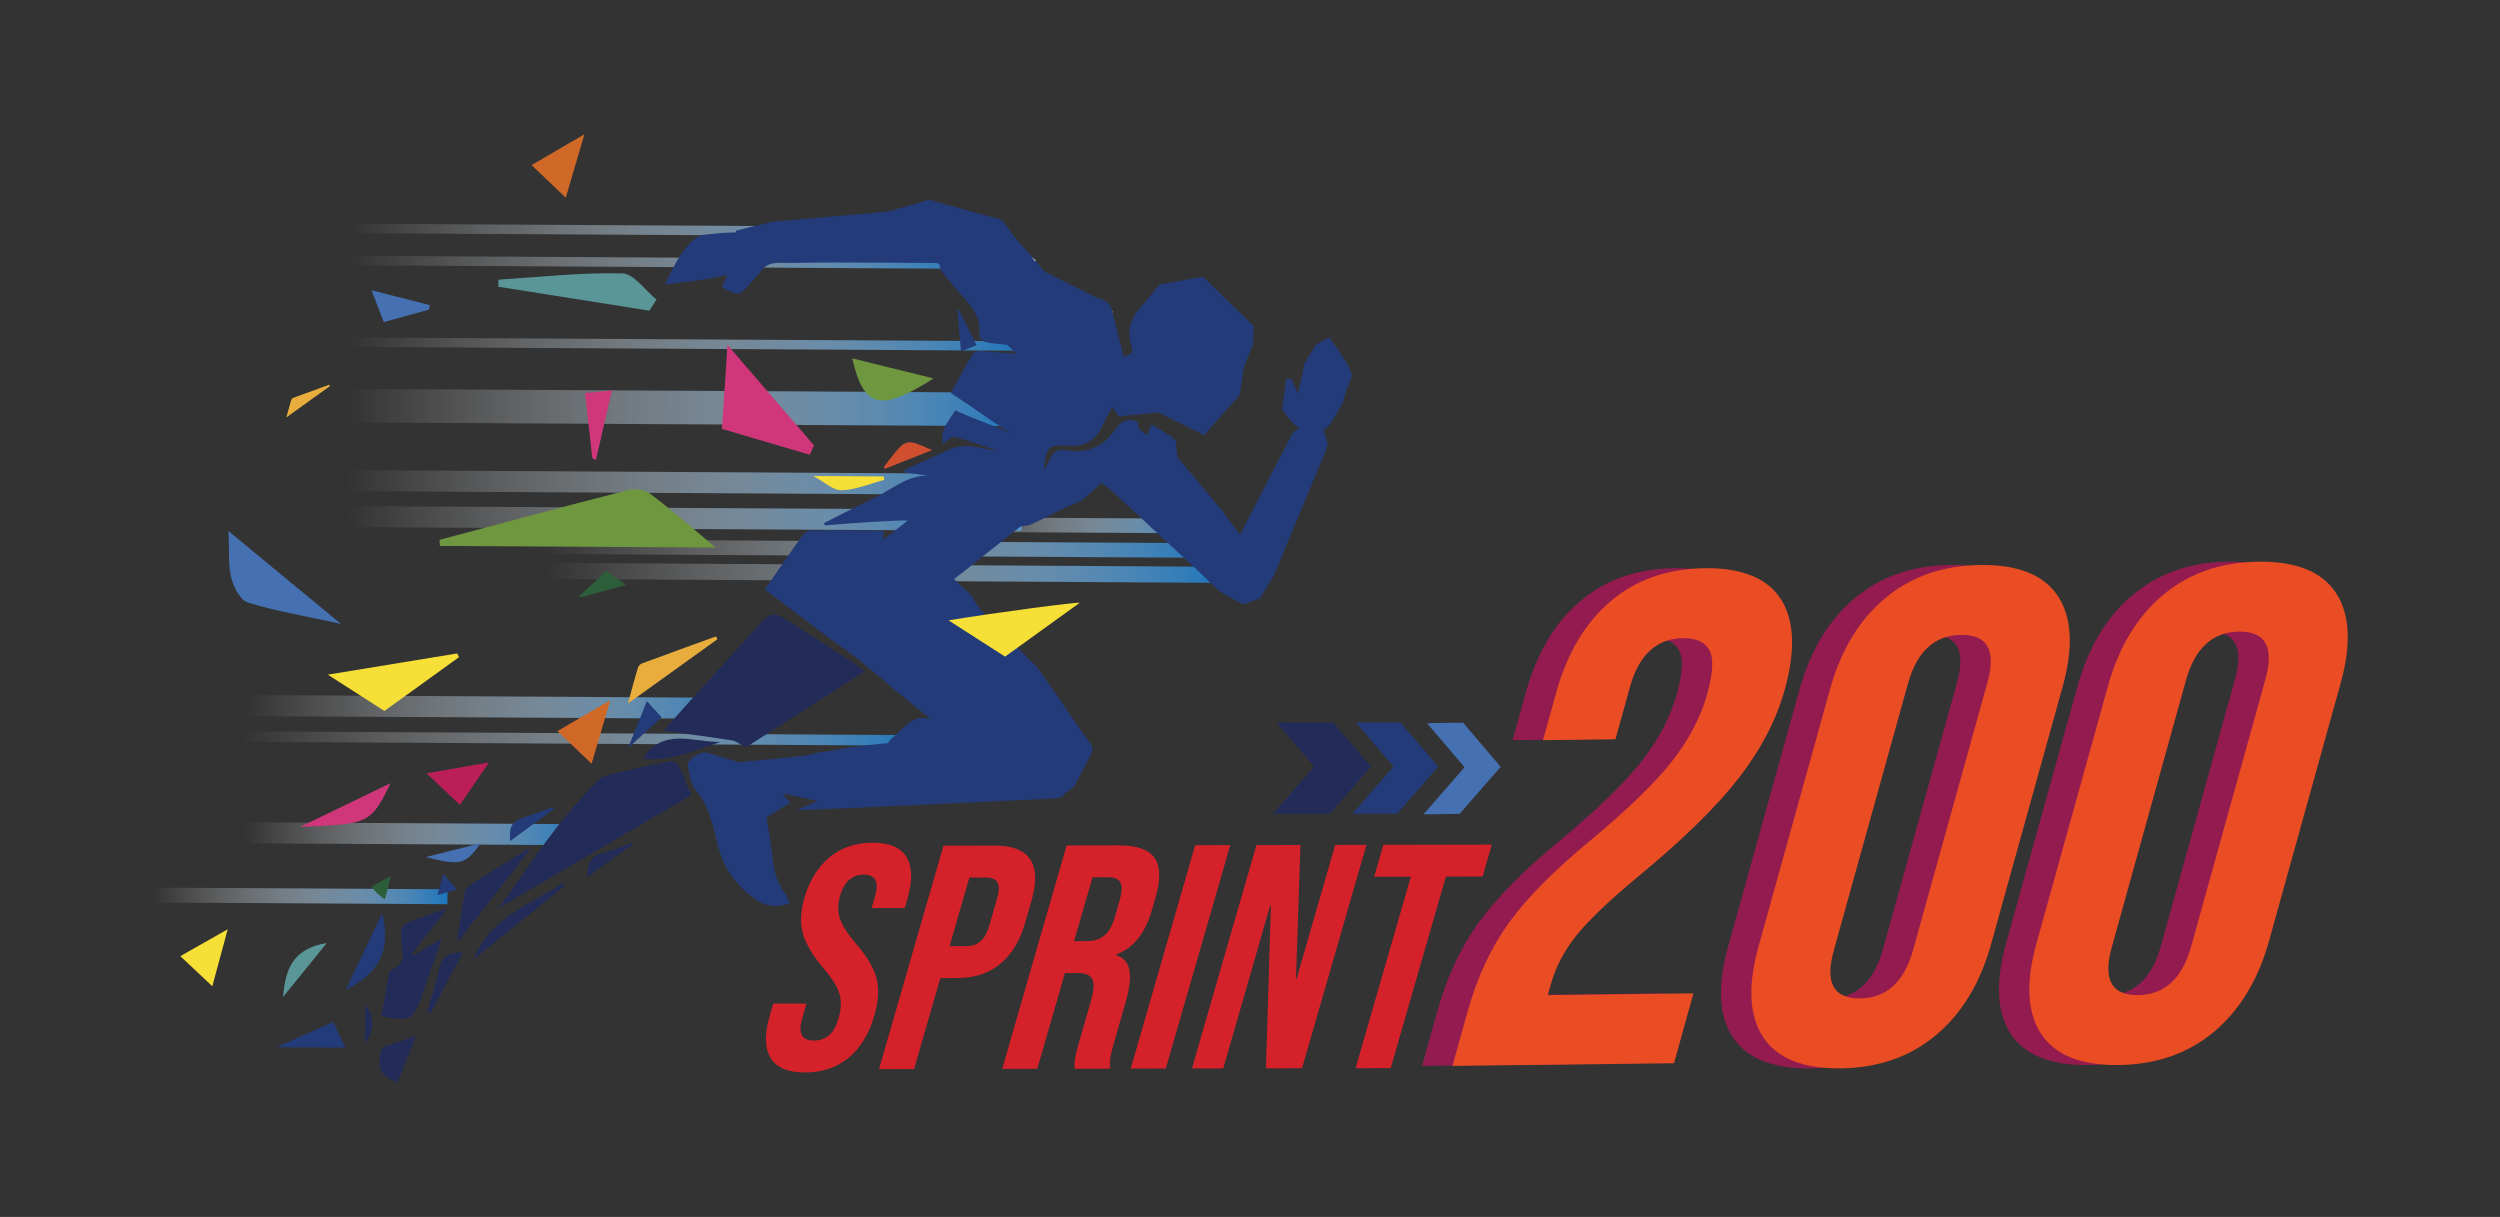 <?xml version="1.0" encoding="utf-8"?>
<!-- Generator: Adobe Illustrator 24.3.0, SVG Export Plug-In . SVG Version: 6.00 Build 0)  -->
<svg version="1.1" id="Layer_1" xmlns="http://www.w3.org/2000/svg" xmlns:xlink="http://www.w3.org/1999/xlink" x="0px" y="0px"
	 viewBox="0 0 907.76 441.88" style="enable-background:new 0 0 907.76 441.88;" xml:space="preserve">
<rect x="0" y="0" width="907.76" height="441.88" fill="#333333" stroke="none"/>
<style type="text/css">
	.st0{fill:#D52129;}
	.st1{fill:#931B50;}
	.st2{fill:#EA4D24;}
	.st3{fill:url(#SVGID_1_);}
	.st4{fill:url(#SVGID_2_);}
	.st5{fill:url(#SVGID_3_);}
	.st6{fill:url(#SVGID_4_);}
	.st7{fill:url(#SVGID_5_);}
	.st8{fill:url(#SVGID_6_);}
	.st9{fill:url(#SVGID_7_);}
	.st10{fill:url(#SVGID_8_);}
	.st11{fill:url(#SVGID_9_);}
	.st12{fill:url(#SVGID_10_);}
	.st13{fill:url(#SVGID_11_);}
	.st14{fill:url(#SVGID_12_);}
	.st15{fill:url(#SVGID_13_);}
	.st16{fill:#243B7A;}
	.st17{fill:#232C59;}
	.st18{fill:#6E973F;}
	.st19{fill:#E9AD3E;}
	.st20{fill:#F6DF37;}
	.st21{fill:#CF4F2E;}
	.st22{fill:#2C5E3A;}
	.st23{fill:#4570B2;}
	.st24{fill:#CF377A;}
	.st25{fill:#5A9597;}
	.st26{fill:#D06828;}
	.st27{fill:#BC1F58;}
	.st28{fill:#FFFFFF;}
</style>
<g>
	<g>
		<path class="st0" d="M279.83,384.17c-2.15-3.51-2.28-8.55-0.39-15.11l1.34-4.64l12.05-0.02l-1.6,5.56
			c-1.52,5.25-0.07,7.88,4.33,7.87c2.16,0,3.99-0.65,5.47-1.92c1.49-1.28,2.64-3.34,3.47-6.2c0.98-3.4,1.07-6.39,0.27-8.98
			c-0.8-2.58-2.76-5.69-5.88-9.31c-3.91-4.62-6.37-8.81-7.38-12.55c-1-3.74-0.83-7.97,0.53-12.68c1.85-6.41,4.9-11.38,9.16-14.9
			c4.26-3.52,9.47-5.29,15.65-5.3c6.1-0.01,10.21,1.74,12.32,5.25c2.11,3.51,2.22,8.55,0.33,15.11l-0.97,3.36l-12.05,0.02l1.2-4.17
			c0.8-2.78,0.85-4.81,0.13-6.08c-0.71-1.27-2.11-1.91-4.2-1.9c-4.25,0.01-7.12,2.6-8.61,7.78c-0.85,2.94-0.85,5.68,0,8.22
			c0.85,2.55,2.83,5.63,5.95,9.25c3.99,4.62,6.44,8.83,7.36,12.61c0.92,3.78,0.64,8.22-0.83,13.32c-1.92,6.65-5.03,11.75-9.34,15.31
			c-4.31,3.56-9.59,5.35-15.84,5.36C286.14,389.43,281.98,387.68,279.83,384.17z"/>
		<path class="st0" d="M342.58,307.08l18.76-0.04c6.33-0.01,10.59,1.68,12.77,5.07c2.19,3.39,2.33,8.38,0.44,14.94l-2.31,8
			c-1.9,6.57-4.92,11.55-9.06,14.96c-4.15,3.41-9.39,5.12-15.72,5.13l-6.02,0.01l-9.53,33.03l-12.74,0.03L342.58,307.08z
			 M350.82,343.55c2.08,0,3.82-0.59,5.19-1.75c1.38-1.16,2.47-3.13,3.27-5.91l2.77-9.62c0.8-2.78,0.85-4.75,0.14-5.91
			c-0.71-1.16-2.1-1.73-4.19-1.73l-6.02,0.01l-7.19,24.92L350.82,343.55z"/>
		<path class="st0" d="M387.29,306.99l18.88-0.04c6.56-0.01,10.91,1.5,13.04,4.55c2.13,3.05,2.28,7.74,0.46,14.07l-1.44,4.98
			c-2.43,8.42-6.75,13.76-12.95,16.01l-0.07,0.23c2.82,0.92,4.46,2.81,4.91,5.67c0.45,2.86-0.02,6.68-1.4,11.47l-4.11,14.25
			c-0.67,2.32-1.13,4.19-1.39,5.62c-0.26,1.43-0.28,2.84-0.06,4.23l-12.97,0.03c-0.08-1.31-0.04-2.55,0.14-3.71
			c0.18-1.16,0.71-3.25,1.57-6.26l4.28-14.83c1.07-3.71,1.22-6.29,0.45-7.76c-0.78-1.46-2.63-2.2-5.56-2.19l-4.4,0.01l-10.03,34.77
			l-12.74,0.03L387.29,306.99z M394.64,341.72c2.55,0,4.65-0.67,6.3-1.98c1.65-1.32,2.92-3.52,3.82-6.61l1.81-6.26
			c0.85-2.94,0.94-5.06,0.28-6.37c-0.66-1.31-2.12-1.96-4.35-1.96l-5.79,0.01L390,341.73L394.64,341.72z"/>
		<path class="st0" d="M433.97,306.9l12.74-0.03l-23.4,81.12l-12.74,0.03L433.97,306.9z"/>
		<path class="st0" d="M456.21,306.85l15.98-0.03l-1.61,48.53h0.23l14.01-48.56l11.35-0.02l-23.4,81.12l-13.09,0.03l1.79-59.19
			h-0.23l-17.08,59.22l-11.35,0.02L456.21,306.85z"/>
		<path class="st0" d="M512.28,318.32l-13.32,0.03l3.34-11.59l39.38-0.08l-3.34,11.59l-13.32,0.03l-20.06,69.54l-12.74,0.03
			L512.28,318.32z"/>
	</g>
	<g>
		<g>
			<path class="st1" d="M521.71,367.76c3.53-12.69,8.57-23.59,15.14-32.69c6.56-9.1,16.6-19.21,30.11-30.34
				c13.34-11.12,23.08-20.6,29.21-28.43c6.12-7.83,10.36-15.97,12.72-24.44c2.12-7.62,2.36-12.89,0.74-15.82
				c-1.62-2.93-4.8-4.37-9.52-4.32c-9.61,0.11-16.04,6.01-19.29,17.68l-5.29,19.04l-26.31,0.31l4.8-17.26
				c4-14.38,10.61-25.47,19.83-33.25c9.22-7.78,20.58-11.76,34.07-11.92c13.49-0.16,22.71,3.57,27.65,11.18
				c4.94,7.62,5.42,18.62,1.42,33c-3.01,10.83-8.52,21.44-16.53,31.82c-8.01,10.39-20.2,22.34-36.56,35.85
				c-10.71,8.9-18.26,16.12-22.66,21.65c-4.4,5.54-7.46,11.43-9.2,17.69l-1.06,3.81l52.87-0.62l-7.05,25.38l-80.44,0.95
				L521.71,367.76z"/>
			<path class="st1" d="M629.18,376.6c-5.09-7.7-5.66-18.66-1.71-32.87l25.96-93.41c3.95-14.22,10.63-25.26,20.05-33.13
				c9.41-7.87,20.95-11.89,34.61-12.05s23.03,3.61,28.12,11.31c5.08,7.7,5.66,18.65,1.71,32.87l-25.96,93.41
				c-3.95,14.21-10.64,25.26-20.05,33.13c-9.42,7.87-20.95,11.89-34.61,12.05C643.65,388.07,634.27,384.3,629.18,376.6z
				 M683.65,344.84l26.95-96.97c3.25-11.68,0.06-17.46-9.55-17.34s-16.04,6.01-19.29,17.68l-26.95,96.97
				c-3.24,11.68-0.06,17.46,9.55,17.34C673.97,362.41,680.4,356.52,683.65,344.84z"/>
			<path class="st1" d="M730.12,375.41c-5.09-7.7-5.66-18.66-1.71-32.87l25.96-93.41c3.95-14.22,10.63-25.26,20.05-33.13
				c9.41-7.87,20.95-11.89,34.61-12.05c13.66-0.16,23.03,3.61,28.12,11.31c5.09,7.7,5.66,18.65,1.71,32.87l-25.96,93.41
				c-3.95,14.21-10.64,25.26-20.05,33.13c-9.42,7.87-20.95,11.89-34.61,12.05C744.58,386.88,735.2,383.11,730.12,375.41z
				 M784.58,343.65l26.95-96.97c3.25-11.68,0.06-17.46-9.55-17.34c-9.61,0.11-16.04,6.01-19.29,17.68l-26.95,96.97
				c-3.24,11.68-0.06,17.46,9.55,17.34C774.91,361.22,781.34,355.32,784.58,343.65z"/>
		</g>
	</g>
	<g>
		<g>
			<path class="st2" d="M532.75,367.76c3.53-12.69,8.57-23.59,15.14-32.69c6.56-9.1,16.6-19.21,30.11-30.34
				c13.34-11.12,23.08-20.6,29.21-28.43c6.12-7.83,10.36-15.97,12.72-24.44c2.12-7.62,2.36-12.89,0.74-15.82
				c-1.62-2.93-4.8-4.37-9.52-4.32c-9.61,0.11-16.04,6.01-19.29,17.68l-5.29,19.04l-26.31,0.31l4.8-17.26
				c4-14.38,10.61-25.46,19.83-33.25c9.22-7.78,20.58-11.76,34.07-11.92c13.49-0.16,22.71,3.57,27.65,11.18
				c4.94,7.62,5.42,18.62,1.42,33c-3.01,10.83-8.52,21.44-16.53,31.82c-8.01,10.39-20.2,22.34-36.56,35.85
				c-10.71,8.9-18.26,16.12-22.66,21.65c-4.4,5.54-7.46,11.43-9.2,17.69l-1.06,3.81l52.87-0.63l-7.05,25.38l-80.44,0.95
				L532.75,367.76z"/>
			<path class="st2" d="M640.22,376.61c-5.09-7.7-5.66-18.66-1.71-32.87l25.96-93.41c3.95-14.22,10.63-25.26,20.05-33.13
				c9.41-7.87,20.95-11.89,34.61-12.05c13.66-0.16,23.03,3.61,28.12,11.31c5.08,7.7,5.66,18.65,1.71,32.87L723,342.74
				c-3.95,14.21-10.64,25.26-20.05,33.13c-9.42,7.87-20.95,11.89-34.61,12.05C654.68,388.07,645.3,384.31,640.22,376.61z
				 M694.68,344.84l26.95-96.97c3.25-11.68,0.06-17.46-9.55-17.34c-9.61,0.11-16.04,6.01-19.29,17.68l-26.95,96.97
				c-3.24,11.68-0.06,17.46,9.55,17.34C685.01,362.41,691.44,356.52,694.68,344.84z"/>
			<path class="st2" d="M741.15,375.41c-5.09-7.7-5.66-18.66-1.71-32.87l25.96-93.41c3.95-14.21,10.63-25.26,20.05-33.13
				c9.41-7.87,20.95-11.89,34.61-12.05c13.66-0.16,23.03,3.61,28.12,11.31c5.09,7.7,5.66,18.65,1.71,32.87l-25.96,93.41
				c-3.95,14.21-10.64,25.26-20.05,33.13c-9.42,7.87-20.95,11.89-34.61,12.05C755.62,386.88,746.24,383.11,741.15,375.41z
				 M795.62,343.65l26.95-96.97c3.25-11.68,0.06-17.46-9.55-17.34c-9.61,0.11-16.04,6.01-19.29,17.68l-26.95,96.97
				c-3.24,11.68-0.06,17.46,9.55,17.34C785.94,361.22,792.37,355.33,795.62,343.65z"/>
		</g>
	</g>
	<g>
		<g>
			<g>
				
					<linearGradient id="SVGID_1_" gradientUnits="userSpaceOnUse" x1="131.75" y1="140.09" x2="376.775" y2="140.09" gradientTransform="matrix(1 5.685041e-03 -5.685041e-03 1 -4.74 6.453)">
					<stop  offset="0" style="stop-color:#FFFFFF;stop-opacity:0"/>
					<stop  offset="0.107" style="stop-color:#FAFCFD;stop-opacity:0.107"/>
					<stop  offset="0.24" style="stop-color:#EAF2F9;stop-opacity:0.24"/>
					<stop  offset="0.388" style="stop-color:#D1E3F1;stop-opacity:0.388"/>
					<stop  offset="0.545" style="stop-color:#ADCDE6;stop-opacity:0.545"/>
					<stop  offset="0.711" style="stop-color:#80B1D9;stop-opacity:0.711"/>
					<stop  offset="0.881" style="stop-color:#498FC8;stop-opacity:0.881"/>
					<stop  offset="1" style="stop-color:#1E75BB"/>
				</linearGradient>
				<polygon class="st3" points="126.18,153.38 371.2,154.77 371.27,142.59 126.25,141.2 				"/>
				
					<linearGradient id="SVGID_2_" gradientUnits="userSpaceOnUse" x1="131.75" y1="167.326" x2="376.775" y2="167.326" gradientTransform="matrix(1 5.685041e-03 -5.685041e-03 1 -4.74 6.453)">
					<stop  offset="0" style="stop-color:#FFFFFF;stop-opacity:0"/>
					<stop  offset="0.107" style="stop-color:#FAFCFD;stop-opacity:0.107"/>
					<stop  offset="0.24" style="stop-color:#EAF2F9;stop-opacity:0.24"/>
					<stop  offset="0.388" style="stop-color:#D1E3F1;stop-opacity:0.388"/>
					<stop  offset="0.545" style="stop-color:#ADCDE6;stop-opacity:0.545"/>
					<stop  offset="0.711" style="stop-color:#80B1D9;stop-opacity:0.711"/>
					<stop  offset="0.881" style="stop-color:#498FC8;stop-opacity:0.881"/>
					<stop  offset="1" style="stop-color:#1E75BB"/>
				</linearGradient>
				<polygon class="st4" points="126.03,178.34 371.06,179.74 371.1,172.1 126.08,170.71 				"/>
				
					<linearGradient id="SVGID_3_" gradientUnits="userSpaceOnUse" x1="131.75" y1="180.368" x2="376.775" y2="180.368" gradientTransform="matrix(1 5.685041e-03 -5.685041e-03 1 -4.74 6.453)">
					<stop  offset="0" style="stop-color:#FFFFFF;stop-opacity:0"/>
					<stop  offset="0.107" style="stop-color:#FAFCFD;stop-opacity:0.107"/>
					<stop  offset="0.24" style="stop-color:#EAF2F9;stop-opacity:0.24"/>
					<stop  offset="0.388" style="stop-color:#D1E3F1;stop-opacity:0.388"/>
					<stop  offset="0.545" style="stop-color:#ADCDE6;stop-opacity:0.545"/>
					<stop  offset="0.711" style="stop-color:#80B1D9;stop-opacity:0.711"/>
					<stop  offset="0.881" style="stop-color:#498FC8;stop-opacity:0.881"/>
					<stop  offset="1" style="stop-color:#1E75BB"/>
				</linearGradient>
				<polygon class="st5" points="125.96,191.39 370.98,192.78 371.02,185.14 126,183.75 				"/>
				
					<linearGradient id="SVGID_4_" gradientUnits="userSpaceOnUse" x1="202.542" y1="190.915" x2="447.567" y2="190.915" gradientTransform="matrix(1 5.685041e-03 -5.685041e-03 1 -4.74 6.453)">
					<stop  offset="0" style="stop-color:#FFFFFF;stop-opacity:0"/>
					<stop  offset="0.107" style="stop-color:#FAFCFD;stop-opacity:0.107"/>
					<stop  offset="0.24" style="stop-color:#EAF2F9;stop-opacity:0.24"/>
					<stop  offset="0.388" style="stop-color:#D1E3F1;stop-opacity:0.388"/>
					<stop  offset="0.545" style="stop-color:#ADCDE6;stop-opacity:0.545"/>
					<stop  offset="0.711" style="stop-color:#80B1D9;stop-opacity:0.711"/>
					<stop  offset="0.881" style="stop-color:#498FC8;stop-opacity:0.881"/>
					<stop  offset="1" style="stop-color:#1E75BB"/>
				</linearGradient>
				<polygon class="st6" points="196.7,201.17 441.72,202.56 441.75,197.26 196.73,195.87 				"/>
				
					<linearGradient id="SVGID_5_" gradientUnits="userSpaceOnUse" x1="348.107" y1="182.042" x2="447.567" y2="182.042" gradientTransform="matrix(1 5.685041e-03 -5.685041e-03 1 -4.74 6.453)">
					<stop  offset="0" style="stop-color:#FFFFFF;stop-opacity:0"/>
					<stop  offset="0.107" style="stop-color:#FAFCFD;stop-opacity:0.107"/>
					<stop  offset="0.24" style="stop-color:#EAF2F9;stop-opacity:0.24"/>
					<stop  offset="0.388" style="stop-color:#D1E3F1;stop-opacity:0.388"/>
					<stop  offset="0.545" style="stop-color:#ADCDE6;stop-opacity:0.545"/>
					<stop  offset="0.711" style="stop-color:#80B1D9;stop-opacity:0.711"/>
					<stop  offset="0.881" style="stop-color:#498FC8;stop-opacity:0.881"/>
					<stop  offset="1" style="stop-color:#1E75BB"/>
				</linearGradient>
				<polygon class="st7" points="342.31,193.12 441.77,193.69 441.8,188.39 342.34,187.82 				"/>
				
					<linearGradient id="SVGID_6_" gradientUnits="userSpaceOnUse" x1="204.082" y1="199.706" x2="449.107" y2="199.706" gradientTransform="matrix(1 5.685041e-03 -5.685041e-03 1 -4.74 6.453)">
					<stop  offset="0" style="stop-color:#FFFFFF;stop-opacity:0"/>
					<stop  offset="0.107" style="stop-color:#FAFCFD;stop-opacity:0.107"/>
					<stop  offset="0.24" style="stop-color:#EAF2F9;stop-opacity:0.24"/>
					<stop  offset="0.388" style="stop-color:#D1E3F1;stop-opacity:0.388"/>
					<stop  offset="0.545" style="stop-color:#ADCDE6;stop-opacity:0.545"/>
					<stop  offset="0.711" style="stop-color:#80B1D9;stop-opacity:0.711"/>
					<stop  offset="0.881" style="stop-color:#498FC8;stop-opacity:0.881"/>
					<stop  offset="1" style="stop-color:#1E75BB"/>
				</linearGradient>
				<polygon class="st8" points="198.19,210.23 443.21,211.63 443.24,205.79 198.22,204.4 				"/>
				
					<linearGradient id="SVGID_7_" gradientUnits="userSpaceOnUse" x1="95.308" y1="249.196" x2="282.015" y2="249.196" gradientTransform="matrix(1 5.685041e-03 -5.685041e-03 1 -4.74 6.453)">
					<stop  offset="0" style="stop-color:#FFFFFF;stop-opacity:0"/>
					<stop  offset="0.107" style="stop-color:#FAFCFD;stop-opacity:0.107"/>
					<stop  offset="0.24" style="stop-color:#EAF2F9;stop-opacity:0.24"/>
					<stop  offset="0.388" style="stop-color:#D1E3F1;stop-opacity:0.388"/>
					<stop  offset="0.545" style="stop-color:#ADCDE6;stop-opacity:0.545"/>
					<stop  offset="0.711" style="stop-color:#80B1D9;stop-opacity:0.711"/>
					<stop  offset="0.881" style="stop-color:#498FC8;stop-opacity:0.881"/>
					<stop  offset="1" style="stop-color:#1E75BB"/>
				</linearGradient>
				<polygon class="st9" points="89.13,260.01 275.83,261.07 275.88,253.43 89.17,252.37 				"/>
				
					<linearGradient id="SVGID_8_" gradientUnits="userSpaceOnUse" x1="95.308" y1="295.396" x2="217.821" y2="295.396" gradientTransform="matrix(1 5.685041e-03 -5.685041e-03 1 -4.74 6.453)">
					<stop  offset="0" style="stop-color:#FFFFFF;stop-opacity:0"/>
					<stop  offset="0.107" style="stop-color:#FAFCFD;stop-opacity:0.107"/>
					<stop  offset="0.24" style="stop-color:#EAF2F9;stop-opacity:0.24"/>
					<stop  offset="0.388" style="stop-color:#D1E3F1;stop-opacity:0.388"/>
					<stop  offset="0.545" style="stop-color:#ADCDE6;stop-opacity:0.545"/>
					<stop  offset="0.711" style="stop-color:#80B1D9;stop-opacity:0.711"/>
					<stop  offset="0.881" style="stop-color:#498FC8;stop-opacity:0.881"/>
					<stop  offset="1" style="stop-color:#1E75BB"/>
				</linearGradient>
				<polygon class="st10" points="88.87,306.2 211.38,306.9 211.42,299.27 88.91,298.57 				"/>
				
					<linearGradient id="SVGID_9_" gradientUnits="userSpaceOnUse" x1="61.848" y1="318.2" x2="169.044" y2="318.2" gradientTransform="matrix(1 5.685041e-03 -5.685041e-03 1 -4.74 6.453)">
					<stop  offset="0" style="stop-color:#FFFFFF;stop-opacity:0"/>
					<stop  offset="0.107" style="stop-color:#FAFCFD;stop-opacity:0.107"/>
					<stop  offset="0.24" style="stop-color:#EAF2F9;stop-opacity:0.24"/>
					<stop  offset="0.388" style="stop-color:#D1E3F1;stop-opacity:0.388"/>
					<stop  offset="0.545" style="stop-color:#ADCDE6;stop-opacity:0.545"/>
					<stop  offset="0.711" style="stop-color:#80B1D9;stop-opacity:0.711"/>
					<stop  offset="0.881" style="stop-color:#498FC8;stop-opacity:0.881"/>
					<stop  offset="1" style="stop-color:#1E75BB"/>
				</linearGradient>
				<polygon class="st11" points="55.28,327.71 162.48,328.32 162.51,322.9 55.31,322.29 				"/>
				
					<linearGradient id="SVGID_10_" gradientUnits="userSpaceOnUse" x1="93.695" y1="260.467" x2="338.721" y2="260.467" gradientTransform="matrix(1 5.685041e-03 -5.685041e-03 1 -4.74 6.453)">
					<stop  offset="0" style="stop-color:#FFFFFF;stop-opacity:0"/>
					<stop  offset="0.107" style="stop-color:#FAFCFD;stop-opacity:0.107"/>
					<stop  offset="0.24" style="stop-color:#EAF2F9;stop-opacity:0.24"/>
					<stop  offset="0.388" style="stop-color:#D1E3F1;stop-opacity:0.388"/>
					<stop  offset="0.545" style="stop-color:#ADCDE6;stop-opacity:0.545"/>
					<stop  offset="0.711" style="stop-color:#80B1D9;stop-opacity:0.711"/>
					<stop  offset="0.881" style="stop-color:#498FC8;stop-opacity:0.881"/>
					<stop  offset="1" style="stop-color:#1E75BB"/>
				</linearGradient>
				<polygon class="st12" points="87.46,269.36 332.48,270.75 332.5,266.93 87.48,265.54 				"/>
				
					<linearGradient id="SVGID_11_" gradientUnits="userSpaceOnUse" x1="131.75" y1="117.048" x2="376.775" y2="117.048" gradientTransform="matrix(1 5.685041e-03 -5.685041e-03 1 -4.74 6.453)">
					<stop  offset="0" style="stop-color:#FFFFFF;stop-opacity:0"/>
					<stop  offset="0.107" style="stop-color:#FAFCFD;stop-opacity:0.107"/>
					<stop  offset="0.24" style="stop-color:#EAF2F9;stop-opacity:0.24"/>
					<stop  offset="0.388" style="stop-color:#D1E3F1;stop-opacity:0.388"/>
					<stop  offset="0.545" style="stop-color:#ADCDE6;stop-opacity:0.545"/>
					<stop  offset="0.711" style="stop-color:#80B1D9;stop-opacity:0.711"/>
					<stop  offset="0.881" style="stop-color:#498FC8;stop-opacity:0.881"/>
					<stop  offset="1" style="stop-color:#1E75BB"/>
				</linearGradient>
				<polygon class="st13" points="126.33,125.97 371.35,127.36 371.37,123.92 126.35,122.53 				"/>
				
					<linearGradient id="SVGID_12_" gradientUnits="userSpaceOnUse" x1="131.75" y1="87.401" x2="361.302" y2="87.401" gradientTransform="matrix(1 5.685041e-03 -5.685041e-03 1 -4.74 6.453)">
					<stop  offset="0" style="stop-color:#FFFFFF;stop-opacity:0"/>
					<stop  offset="0.107" style="stop-color:#FAFCFD;stop-opacity:0.107"/>
					<stop  offset="0.24" style="stop-color:#EAF2F9;stop-opacity:0.24"/>
					<stop  offset="0.388" style="stop-color:#D1E3F1;stop-opacity:0.388"/>
					<stop  offset="0.545" style="stop-color:#ADCDE6;stop-opacity:0.545"/>
					<stop  offset="0.711" style="stop-color:#80B1D9;stop-opacity:0.711"/>
					<stop  offset="0.881" style="stop-color:#498FC8;stop-opacity:0.881"/>
					<stop  offset="1" style="stop-color:#1E75BB"/>
				</linearGradient>
				<polygon class="st14" points="126.5,96.32 356.05,97.63 356.07,94.19 126.52,92.88 				"/>
				
					<linearGradient id="SVGID_13_" gradientUnits="userSpaceOnUse" x1="131.75" y1="75.745" x2="345.829" y2="75.745" gradientTransform="matrix(1 5.685041e-03 -5.685041e-03 1 -4.74 6.453)">
					<stop  offset="0" style="stop-color:#FFFFFF;stop-opacity:0"/>
					<stop  offset="0.107" style="stop-color:#FAFCFD;stop-opacity:0.107"/>
					<stop  offset="0.24" style="stop-color:#EAF2F9;stop-opacity:0.24"/>
					<stop  offset="0.388" style="stop-color:#D1E3F1;stop-opacity:0.388"/>
					<stop  offset="0.545" style="stop-color:#ADCDE6;stop-opacity:0.545"/>
					<stop  offset="0.711" style="stop-color:#80B1D9;stop-opacity:0.711"/>
					<stop  offset="0.881" style="stop-color:#498FC8;stop-opacity:0.881"/>
					<stop  offset="1" style="stop-color:#1E75BB"/>
				</linearGradient>
				<polygon class="st15" points="126.57,84.67 340.64,85.88 340.66,82.44 126.59,81.23 				"/>
			</g>
			<g>
				<path class="st16" d="M404.04,147.24c-1.39,2.74-2.88,5.43-4.17,8.22c-1.97,4.22-6.39,6.75-11.03,6.45
					c-8.58-0.55-8.6-0.24-9.95,8.99c0.82-1.41,1.79-2.76,2.41-4.26c1.04-2.5,2.68-3.69,5.43-3.18c7.83,1.45,13.96-1.18,18.38-7.76
					c2.28-3.4,5.22-3.9,8.04-2.43c-0.33,2.83,1.78,3.39,3.45,4.7c0.56-1.45,1-2.59,1.5-3.91c2.73,1.67,5.24,3.21,7.73,4.73
					c0.02,1.02,0.02,1.32,0.04,2.34l-3.2,2.1c0.8,2.24,7.73-0.21,3.58,5.33l2.84,2.39c-0.65,2.08-1.31,4.22-1.98,6.36
					c0.2,0.09,0.4,0.18,0.59,0.27c1.06-1.64,2.11-3.27,3.33-5.17c4.13,4.17,8.02,8.07,11.87,12.01c0.63,0.64,1.43,1.4,1.56,2.2
					c1.39,8.56,2.67,17.15,4.11,26.63l-6.5-4.09c0.46,1.92,0.8,3.33,1.43,5.98c-6.12-4.96-13.02-13.11-11.03-12.6
					c-3.1-4.57-10.34-4.87-10.51-11.78c-0.71,1.46-13.86-10.34-22.11-15.35c-2.01,1.82-3.87,3.5-5.77,5.22
					c-1.2,1.09-2.64,1.87-4.17,2.4c-2.21,0.77-6.9,3.25-14.97,7.17c-2.16,1.05-4.29,0.65-5.88,1.35
					c-5.74,2.55-11.15,5.85-16.66,8.91c-1.73,0.68-4.5,1.76-6.23,2.43c-3.24,0.62-5.45,2.75-6.75,6.97
					c-0.76-2.29-1.11-3.35-1.53-4.61c-2.34,4.65-1.28,6.85,3.33,7.7c0.79,0.15,2.01,0.64,2.15,1.2c0.81,3.18,1.71,6.4,1.92,9.65
					c0.32,4.84,0.09,4.85,4.04,4.67c-0.64-0.47-2.99-1.29-3.29-2.57c-1.32-5.69,0.36-9.63,4.51-11.87c0.98,1.1,2.01,2.25,2.95,3.29
					c-0.54,2.03-1.03,3.87-1.52,5.71c0.25,0.39,0.49,0.77,0.74,1.16c1.25-4.79,3.06-3.74,4.65-1.3c1.54,2.36,2.93,4.87,4.05,7.45
					c0.3,0.69-0.66,1.91-1.07,2.97c0.88-0.94,1.9-2.04,3.23-3.46c-0.43-0.03-0.02-0.1,0.05,0.02c1.21,2.12,3.72,4.62,3.26,6.31
					c-0.84,3.09-4.35,3.88-7.51,3.5c-2.09-0.25-5.33,1.56-5.8-2.6c-0.01-0.09-1.47-0.02-2.73-0.03c0.79,1.72,1.36,2.97,1.95,4.25
					l2.71-0.37c1.11,1.82,1.99,3.27,2.88,4.71c0.49-0.1,0.51-0.1,1-0.19c0.63-3.37,2.05-5.7,6.36-4.85c0.16,0.85,0.4,1.92,0.58,3
					c0.44,2.63,4.59,5.91,7.13,5.37c0.84-0.18,1.88-1.08,2.13-1.87c0.24-0.78-0.15-2.04-0.71-2.74c-1.42-1.77-3.08-3.35-5.3-5.69
					c4.35,0.34,6.23,2.45,7.94,4.93c2.89,4.18,5.93,8.26,8.73,12.49c0.68,1.03,0.69,2.49,1.01,3.76c-1.32-0.08-2.66-0.08-3.96-0.27
					c-3.82-0.55-7.63-1.18-11.87-0.97c2.48,1.89,4.96,3.79,7.45,5.68c-0.17,0.37-0.14,0.31-0.31,0.69
					c-8.96-1.68-17.92-3.36-26.88-5.04c-0.08,0.31-0.05,0.19-0.14,0.5c9.81,3.59,19.63,7.19,29.44,10.78
					c-0.1,0.7-0.08,0.57-0.19,1.27c-5.08,0.29-10.17,0.59-15.25,0.88c-0.02,0.36-0.03,0.71-0.05,1.07c0.88,0.08,1.76,0.23,2.63,0.23
					c5.35-0.03,10.7-0.08,16.05-0.14c5.09-0.05,5.09-0.06,3.99-4.87c2.64-1.84,6.85-1.33,8.33,1.27c0.42,0.75,0.03,2.24-0.43,3.17
					c-1.89,3.8-3.95,7.51-6.02,11.41c-0.24-1.13-0.46-2.16-0.85-4.03c-0.71,1.34-1.17,1.91-1.33,2.55
					c-1.41,5.71-1.39,5.75-7.52,6.04c-29.2,1.4-89.16,4.15-91.09,4.14c2.8-1.25,4.65-2.08,7.64-3.42c-4.7-0.97-8.25-1.7-12.78-2.63
					c1.33,1.54,2.02,2.35,2.85,3.3c-3.25,2-6.33,3.89-8.63,5.31c0.77,5.05,1.6,9.54,2.1,14.07c0.52,4.73,1.43,9.24,4.34,13.17
					c0.82,1.11,1.32,2.45,2.07,3.9c-4.92,1.67-8.62,1.52-13.11-1.78c-7.16-5.26-11.34-11.59-13.34-20.12
					c-1.55-6.62-2.97-13.41-7.7-19c-1.87-2.21-2.24-5.78-2.99-8.81c-0.52-2.11,4.48-5.56,7.13-4.87c3.83,1,7.57,2.32,11.39,3.37
					c0.81,0.22,1.78-0.11,2.68-0.2c7.25-0.71,14.51-1.31,21.74-2.2c2.17-0.26,4.24-1.31,6.73-1.33c-0.41,0.45-0.83,0.89-1.65,1.77
					c7.69,0.04,14.96,0.09,22.44,0.13c0.13-1.37,0.27-2.97,0.42-4.58l-0.01,0.03c-0.03,3.73,2.64,1.54,3.93,2.34
					c0.3-0.38,0.6-0.75,0.9-1.13c-0.99-0.55-1.98-1.1-2.97-1.65c0.35-0.59,0.47-0.99,0.73-1.21c3.43-2.79,6.56-7.05,10.43-7.9
					c3.64-0.8,8.08,1.99,12.41,3.28c1-3.13,1.26-5.56-2.93-5.81c-8.51-0.52-15.22-4.54-21.17-10.5c-3.3-3.31-6.86-6.36-10.79-8.9
					c-3.83-2.48-6.26-6.07-6.49-10.07c-0.17-2.92,1.61-6.08,2.96-8.92c1.84-3.86,4.1-7.52,5.57-11.79
					c-1.71,2.08-3.44,4.15-5.14,6.24c-0.82,1.01-1.56,2.1-2.42,3.08c-3.5,4.01-6.62,8.11-3.23,13.93c-0.44,0.39-0.35,0.31-0.79,0.7
					c-7.94-5.97-15.88-11.94-23.87-17.95c4.6-6.65,8.91-13.01,13.38-19.25c0.73-1.02,2.18-2.14,3.31-2.16
					c8.73-0.13,17.46,0,26.43,0.05c-0.01,1.31-0.01,2.19-0.02,3.22c3.07-2.4,5.91-4.62,8.75-6.84c-0.2-0.49-20.17,0.81-30.07,1.7
					c-0.14-0.49-0.11-0.38-0.25-0.87c6.21-3.12,12.37-6.32,18.63-9.33c6.19-2.97,11.57-8.11,19.24-7.84
					c-2.9-0.42-5.8-0.83-8.71-1.25c-0.06-0.41-0.05-0.38-0.11-0.79c5.42-2.47,10.85-4.9,16.24-7.42c6.2-2.88,11.86-0.31,18.13,0.55
					c-5.38-1.8-10.72-3.79-16.2-5.24c-1.01-0.27-2.6,1.65-3.99,2.61c-1.35-4.99,2.05-8.27,4.38-12.24
					c8.52,3.99,14.81,5.73,20.16,8.36c-8.88-5.63-12.4-8.63-21.76-14.57c2.74-4.96,5.27-9.76,8.06-14.41
					c0.4-0.67,2.02-0.93,3.04-0.87c5.34,0.32,10.67,1.04,16.01,1.13c3.64,0.07,5.21,1.51,5.23,5.02c0.01,1.02,0.3,2.04,0.89,3.1
					c1.49-11.42,5.23-22.56,3.62-34.32c0,0-0.06,0.16-0.06,0.16c2.35,1.09,4.63,2.39,7.07,3.23c3.15,1.08,6.39,2.03,9.66,2.61
					c2.73,0.49,4.32,1.84,5.05,4.4c-3.02,0.58-3.07,2.82-3.15,5.22c3.08-0.42,3.08-0.42,3.15-4.71c1.03,5.09,1.97,10.2,3.19,15.24
					c0.17,0.7,1.64,1.35,2.58,1.48c0.37,0.05,1.09-1.32,1.39-2.14c0.21-0.56,0.11-1.33-0.09-1.93c-3.56-10.51,4.9-15.64,10.38-21.62
					c1.99-2.17,6.89-1.53,10.36-2.53c4.13-1.2,6.76,0.59,9.44,3.45c3.42,3.65,7.41,6.75,10.85,10.38c3.07,3.24,4.28,7.49,2.1,11.48
					c-2.76,5.05-3.4,10.4-3.96,15.88c-0.7-1.71-1.4-3.43-2.09-5.15c-0.35,0.02-0.35,0.02-0.7,0.04l-1.27,4.62
					c1.39,0.13,2.78,0.26,4.17,0.39c-0.5,0.76-0.91,1.59-1.5,2.26c-3.78,4.23-7.61,8.42-11.52,12.74c-2.78-2.04-5.19-4.34-8.05-5.76
					c-2.65-1.32-5.76-1.7-8.55-2.46c0.05-0.05,0.69-0.72,1.98-2.08c-5.85,1.25-10.83,2.31-16.45,3.5l4.97-7.54
					c-0.21-0.21-0.17-0.18-0.38-0.39c-2.25,1.36-4.49,2.71-6.72,4.05c0.71-2.93,1.41-5.84,2.3-9.55l-3.93,2.23
					c-2.23-4.57-4.33-8.88-6.44-13.19c-0.37,0.2-0.74,0.39-1.11,0.59C397.89,133.99,400.97,140.62,404.04,147.24z M386.18,173.73
					 M334.48,203.92c-0.12-0.3-0.24-0.61-0.36-0.91c-1.22,0.51-2.44,1.02-3.77,1.57c-0.92-0.63-1.88-1.28-2.83-1.93
					c-0.19,0.22-0.38,0.44-0.56,0.66c1.28,1.15,2.57,2.29,3.81,3.4C332.02,205.75,333.25,204.83,334.48,203.92z"/>
				<path class="st16" d="M327.78,76.21c1.55-0.58,3.1-1.16,5.03-1.88c0.39,3.8,2.5,3.32,5.08,2.22c-0.18-1.33-0.36-2.69-0.53-4
					c10.92,2.83,10.19,13.05,13.57,20.97c-0.47-5.34-0.95-10.68-1.52-17.19c3.88,6.61,7.32,12.16,10.39,17.91
					c0.77,1.44,0.36,3.52,0.56,6.21c0.14,0.04,1.41,0.4,3.1,0.88c-0.7,0.74-1.27,1.35-1.94,2.06c5.94,2.79,6.64,8.97,10.25,14.15
					c-4.58-0.98-8.33-1.78-12.07-2.58c-0.13,0.3-0.26,0.61-0.39,0.91c5.64,3.99,15.05,2.12,18,11.53
					c-4.37-1.95-8.22-3.67-12.34-5.51c0.52,1.02,1.04,2.02,1.75,3.4c-3.25-0.34-6.12-0.43-8.86-1.06c-0.96-0.22-2.41-1.89-2.29-2.7
					c0.87-5.95-2.53-9.89-5.99-13.88c-2.56-2.96-5.17-5.88-7.59-8.96c-0.65-0.83-0.69-2.14-1-3.18c-12.27-0.07-25.01-0.18-37.75-0.2
					c-6.78-0.01-13.57,0.24-20.35,0.14c-2.88-0.04-5.01,0.79-6.7,3.13c-1.06,1.47-2.39,2.76-3.58,4.15
					c-4.21,4.89-4.21,4.89-10.4,1.56c0.44-1.14,0.9-2.31,1.78-4.59c-3.18,1.24-13.32,2.51-22.47,3.61
					c1.97-4.72,8.35-18.06,14.72-18.13c0.94-0.01,17.67-2.67,20.06,1.96c0.36-1.59,0.38-2.78,0.91-3.66
					c0.53-0.89,1.57-1.47,3.31-2.99c-0.94,4.41-1.63,7.64-2.32,10.87c2.03-3.25,2.42-7.54,7.98-7.76c3.97-0.16,7.8-1.37,11.58,2.56
					c0.23-2.41,0.33-3.48,0.44-4.72c1.7-0.28,3.59-0.59,5.57-0.92c-0.76,0.94-1.35,1.67-1.94,2.4c0.85,0.42,1.74,1.26,2.55,1.2
					c7.4-0.62,14.8-1.28,22.16-2.2c2.71-0.34,3.22-3.47,1.16-5.76L327.78,76.21z"/>
				<path class="st17" d="M270.82,271.37c-2.28-1.19-3.54-2.29-4.93-2.51c-7.95-1.24-15.94-2.27-24.95-3.52
					c3.52-3.97,6.36-7.24,9.26-10.45c8.56-9.45,17.17-18.84,25.7-28.31c3.88-4.31,5.06-4.41,9.82-1.4
					c6.25,3.96,25.84,16.3,28.32,18.56C300.97,252.19,282.83,263.61,270.82,271.37z"/>
				<path class="st17" d="M180.95,329.78c11.7-16.09,22.22-32.92,36.6-46.67c0.87-0.84,2.13-1.48,3.32-1.75
					c7.48-1.75,14.96-3.45,22.5-4.94c0.93-0.18,2.69,0.73,3.11,1.59c1.65,3.37,2.91,6.92,4.45,10.74
					C227.51,302.48,204.23,316.13,180.95,329.78z"/>
				<path class="st16" d="M455.01,203.23c-4.61-7.5-1.85-12.55,3.02-18.76c4.88-6.23,7.06-14.71,9.78-22.43
					c1.4-3.97,3.25-5.45,7.27-4.5c1.89,0.44,3.86,0.54,6.46,0.89c-1.16,2.02-2.13,3.69-3.52,6.11c1.57-1.21,2.51-1.93,4.1-3.17
					c-0.61,1.76-0.92,2.81-1.34,3.82c-5.71,13.72-11.49,27.41-17.12,41.16c-1.28,3.13-2.44,6.09-6.76,6.1
					c0.24,1.64,0.44,2.99,0.69,4.69c-1.89,0.7-3.79,1.4-6.29,2.33c-0.58-8.43-4.24-16.2-1.81-24.36c0.39-0.07,0.79-0.15,1.18-0.22
					c1.01,2.83,2.02,5.65,3.03,8.48C454.13,203.32,454.57,203.27,455.01,203.23z"/>
				<path class="st17" d="M138.5,369c0.87-5.08,1.71-10.18,2.66-15.27c0.13-0.68,0.69-1.62,1.26-1.82c4.57-1.58,3.82-5.04,3.46-8.65
					c-0.74-7.39-0.62-7.4,6.37-9.88c3.04-1.08,6.08-2.15,10.22-3.61c-4.74,6.11-8.77,11.3-12.8,16.5c0.13,0.21,0.26,0.41,0.4,0.62
					c3.21-1.89,6.41-3.78,10.39-6.13c-2.06,5.91-3.87,11.1-5.68,16.28c-0.52,1.48-1.04,2.95-1.56,4.42
					C150.05,370.5,148.76,371.19,138.5,369z"/>
				<path class="st16" d="M382.09,102.63c0,0,0.05-0.16,0.06-0.16c-0.79,1.46-2.37,3.01-2.23,4.38c0.73,7.22,0.63,9.76-1.77,16.6
					c-5.93-15.67-14.04-30.14-23.95-44.34c4.43,0.31,8.58-1.78,11.73,3.52c2.67,4.5,6.79,8.14,10.26,12.15
					c-2.25-2.57-4.53-2.14-7.24-0.28c2.65,2.95,4.95,0.71,7.23,0.22C378.14,97.36,380.12,99.99,382.09,102.63z"/>
				<path class="st16" d="M486.74,142.12c-2.85,1.5-5.22,2.74-7.6,3.99c0.06,0.2,0.11,0.39,0.17,0.59c2.53-0.56,5.07-1.12,7.6-1.68
					c0.29,0.29,0.57,0.59,0.86,0.88c-2.34,3.51-3.92,8.5-7.21,10.19c-4.72,2.44-10.72-0.9-13.81-5.7c1.92-0.54,3.78-1.06,6.31-1.77
					c-1.16-0.53-1.79-0.82-2.52-1.16c0.34-1.89,0.66-3.8,1.05-5.7c0.36-1.77,0.81-3.52,1.32-5.73
					C477.56,138.09,481.91,140,486.74,142.12z"/>
				<path class="st17" d="M192.26,308.74c-8.54,10.92-17.08,21.83-25.62,32.75c-0.19-0.11-0.38-0.22-0.56-0.33
					c0.85-5.64,1.58-11.3,2.63-16.91c0.22-1.2,1.38-2.51,2.46-3.21c6.79-4.36,13.68-8.56,20.54-12.82
					C191.9,308.39,192.08,308.57,192.26,308.74z"/>
				<path class="st18" d="M159.59,196.01c22.79-6.06,45.57-12.21,68.42-18.03c2.43-0.62,6-0.24,7.91,1.19
					c7.73,5.81,15.01,12.21,23.96,19.64c-34.71-0.2-67.43-0.38-100.15-0.57C159.68,197.49,159.63,196.75,159.59,196.01z"/>
				<path class="st19" d="M260.5,232.11c-10.58,7.6-21.15,15.2-32.5,23.35c1.33-4.84,2.4-8.9,3.6-12.92
					c0.19-0.64,0.84-1.4,1.46-1.63c8.95-3.32,17.92-6.56,26.89-9.82C260.14,231.43,260.32,231.77,260.5,232.11z"/>
				<path class="st19" d="M119.82,140.18c-5.16,3.71-10.31,7.41-15.84,11.38c0.65-2.36,1.17-4.34,1.76-6.3
					c0.09-0.31,0.41-0.68,0.71-0.79c4.36-1.62,8.74-3.2,13.11-4.79C119.64,139.85,119.73,140.02,119.82,140.18z"/>
				<path class="st17" d="M204.96,321.7c-11.01,8.88-22.01,17.75-33.02,26.63c5.96-15.17,20.4-19.76,32.27-27.56
					C204.45,321.08,204.7,321.39,204.96,321.7z"/>
				<path class="st17" d="M151.08,376.15c-2.47,6.23-4.6,11.6-6.74,16.98c-6.08-2.42-7.58-5.32-5.98-11.46
					c0.17-0.64,0.75-1.44,1.32-1.66C143.18,378.74,146.72,377.61,151.08,376.15z"/>
				<path class="st17" d="M233.34,275.57c7.3-11.57,18.32-6.05,28.15-6.16C252.34,272.61,243.35,276.53,233.34,275.57z"/>
				<path class="st20" d="M166.66,238.62c-8.81,6.36-17.62,12.71-27.09,19.54c-6.2-3.98-12.49-8.02-20.54-13.19
					c17.04-2.79,32.02-5.25,47-7.71C166.24,237.72,166.45,238.17,166.66,238.62z"/>
				<path class="st17" d="M155.09,367.32c1.45-5.01,3.26-9.96,4.25-15.06c0.96-4.91,3.71-6.66,8.77-6.46
					c-3.97,7.45-7.84,14.71-11.71,21.98C155.96,367.62,155.52,367.47,155.09,367.32z"/>
				<path class="st20" d="M295.34,172.84c9.29,0.05,17.41,0.1,25.54,0.15c0.06,0.42,0.11,0.84,0.17,1.26
					c-5.15,1.36-10.27,3.6-15.46,3.76C302.49,178.1,299.29,174.95,295.34,172.84z"/>
				<path class="st16" d="M228.07,271.57c2.27-5.64,4.45-11.09,6.81-16.98c1.92,2.1,3.48,3.8,5.38,5.87
					C236.24,264.13,232.36,267.66,228.07,271.57z"/>
				<path class="st21" d="M320.93,169.5c0.8-1.02,1.59-2.04,2.39-3.06c5.61-7.15,5.85-7.2,15.13-3.01
					c-5.93,2.35-11.56,4.59-17.19,6.82C321.15,170,321.04,169.75,320.93,169.5z"/>
				<path class="st22" d="M227.3,212.39c-6.03,1.65-11.33,3.1-16.63,4.56c-0.13-0.15-0.27-0.29-0.4-0.44
					c3.19-2.97,6.38-5.94,9.88-9.19C222.41,208.92,224.56,210.45,227.3,212.39z"/>
				<path class="st16" d="M347.34,202.76c1.44-0.62,2.05-3.77,3.48-4.39c4.22-1.85,18.56-7.85,22.8-9.7
					c0.11,0.17-9.07,7.03-8.97,7.2c-5.24,4.13-10.47,8.25-16.38,12.91C347.9,206.41,347.62,204.59,347.34,202.76z"/>
				<path class="st23" d="M174.52,306.18c-5.49,7.78-7.37,8.27-19.89,5.02C161.56,309.45,167.72,307.9,174.52,306.18z"/>
				<path class="st16" d="M201.25,293.63c-5.31,3.9-10.61,7.79-16.07,11.8c-0.25-5.68,0.57-7.02,5.03-8.6
					c3.53-1.25,7.05-2.52,10.58-3.78C200.94,293.24,201.1,293.43,201.25,293.63z"/>
				<path class="st17" d="M229.66,306.67c-5.33,3.83-10.66,7.65-16.42,11.79c0.13-4.48,0.9-7.56,5.39-8.67
					c3.72-0.92,7.27-2.49,10.9-3.77C229.56,306.24,229.61,306.45,229.66,306.67z"/>
				<path class="st23" d="M82.98,192.85c13.94,11.5,26.02,21.47,40.82,33.68c-13.59-2.97-23.94-4.68-33.85-7.77
					c-2.73-0.85-5.12-5.59-5.98-8.98C82.82,205.23,83.31,200.26,82.98,192.85z"/>
				<path class="st16" d="M327.31,275.64c-6.62,0.5-23.78-1.03-30.4-0.53c-0.06-0.53-0.12-1.05-0.18-1.58
					c5.28-0.94,10.53-2.11,15.85-2.66c1.28-0.13,12.36-1.71,13.76-0.74C326.36,270.13,327.31,275.64,327.31,275.64z"/>
				<path class="st16" d="M348.92,127.56c-0.46-5.33-0.88-10.09-1.29-14.86c0.18-0.08,0.35-0.16,0.53-0.24
					c2.08,4.16,4.15,8.32,6.43,12.9C352.77,126.06,351.13,126.7,348.92,127.56z"/>
				<path class="st24" d="M141.85,284.36c-7.26,14.69-7.77,14.93-32.81,15.86C120.67,294.6,130.49,289.85,141.85,284.36z"/>
				<path class="st17" d="M132.53,379.12c0.03-5.42,0.06-9.96,0.08-14.55C136.03,369.77,136.12,373.51,132.53,379.12z"/>
				<path class="st16" d="M485.63,126.37c1.36,4.22-1.06,7.9-1.53,12.01C481.51,137.09,482.11,131.88,485.63,126.37z"/>
				<path class="st16" d="M465.56,148.8c0.58-4.23,1.06-7.78,1.54-11.33c0.64,0.09,1.27,0.19,1.91,0.28
					c-0.24,1.46-0.48,2.91-0.81,4.96C470.52,145.33,470.24,147.55,465.56,148.8z"/>
				<path class="st16" d="M138.79,331.52c3.38,13.71-1.23,22.02-13.27,27.92C130.02,349.97,134.05,341.5,138.79,331.52z"/>
				<path class="st25" d="M235.8,112.81c-18.3-2.9-36.59-5.81-54.89-8.71c0.04-0.85,0.08-1.71,0.11-2.56
					c14.98-0.93,29.97-2.63,44.91-2.28c4.22,0.1,8.3,6.17,12.45,9.51C237.52,110.11,236.66,111.46,235.8,112.81z"/>
				<path class="st22" d="M139.73,326.59c-1.15-0.91-1.87-1.39-2.49-1.98c-0.81-0.78-1.55-1.64-2.46-2.63
					c2.26-1.23,4.28-2.32,7.17-3.9C141.13,321.23,140.51,323.58,139.73,326.59z"/>
				<path class="st18" d="M309.44,130.11c10.01,2.47,19.43,4.8,29.56,7.31C319.62,149.67,313.61,148.29,309.44,130.11z"/>
				<path class="st26" d="M221.6,254.26c-2.73,9.27-4.56,15.51-6.78,23.05c-4.49-4.29-7.99-7.62-12.42-11.85
					C208.75,261.76,214.04,258.67,221.6,254.26z"/>
				<path class="st26" d="M361.71,250.01c-2.73,9.27-4.56,15.51-6.78,23.05c-4.49-4.29-7.99-7.62-12.42-11.85
					C348.86,257.51,354.15,254.42,361.71,250.01z"/>
				<path class="st26" d="M212.21,48.75c-2.73,9.27-4.56,15.51-6.78,23.05c-4.49-4.29-7.99-7.62-12.42-11.85
					C199.35,56.26,204.65,53.16,212.21,48.75z"/>
				<path class="st16" d="M100.4,380.26c7.82-3.49,13.78-6.15,20.59-9.19c1.37,2.89,2.62,5.55,4.41,9.33
					C117.19,380.35,109.94,380.31,100.4,380.26z"/>
				<path class="st20" d="M77.09,358.11c-4.4-4.14-7.62-7.18-11.61-10.93c5.81-3.29,10.7-6.07,17.21-9.76
					C80.66,344.94,79.09,350.71,77.09,358.11z"/>
				<path class="st16" d="M160.95,317.27c1.93,2.19,3.33,3.79,5.03,5.74c-2.5,0.69-4.42,1.23-7.13,1.98
					C159.61,322.2,160.19,320.05,160.95,317.27z"/>
				<path class="st24" d="M262.13,155.73c0.65-9.82,1.17-17.54,2.03-30.5c12.08,14.03,21.75,25.27,31.41,36.5
					c-0.51,1.13-1.01,2.26-1.52,3.4C284.08,162.19,274.11,159.26,262.13,155.73z"/>
				<path class="st24" d="M212.45,142.69c3.13-0.29,5.6-0.52,9.73-0.91c-2.24,9.74-4.03,17.53-5.82,25.33
					c-0.44-0.28-0.87-0.55-1.31-0.83C214.24,158.91,213.43,151.54,212.45,142.69z"/>
				<path class="st27" d="M154.88,280.78c8.29-1.44,14.28-2.48,22.71-3.94c-4.06,5.88-6.98,10.1-10.62,15.38
					C163.07,288.53,159.71,285.36,154.88,280.78z"/>
				<path class="st23" d="M155.74,112.44c-5.3,1.46-10.6,2.92-16.38,4.51c-1.45-3.76-2.7-6.98-4.47-11.56c7.84,2,14.52,3.7,21.2,5.4
					C155.97,111.34,155.85,111.89,155.74,112.44z"/>
				<path class="st16" d="M327.71,76.17c-0.74,0.24-2.08,0.38-2.13,0.73c-1.05,6.36-4.3,2.34-6.86,1.52
					c-0.48-0.15-0.98-0.27-1.52-0.95c3.52-0.43,7.04-0.86,10.57-1.28C327.78,76.21,327.71,76.17,327.71,76.17z"/>
				<path class="st25" d="M118.67,342.4c-5.73,7.07-10.38,12.8-15.89,19.61C103.63,351.58,106.49,344.44,118.67,342.4z"/>
				<path class="st28" d="M403.88,113.38c-0.07,4.3-0.07,4.3-3.15,4.71c0.08-2.4,0.13-4.64,3.15-5.22
					C403.88,113.04,403.88,113.21,403.88,113.38z"/>
				<path class="st16" d="M487.9,140.25c0.4-2.23,0.8-4.46,1.2-6.69c3.31,2.45,0.75,4.57,0.52,6.79
					C489.04,140.32,488.47,140.29,487.9,140.25z"/>
				<path class="st28" d="M404.04,147.24c-3.07-6.63-6.15-13.26-9.22-19.89c0.37-0.2,0.74-0.39,1.11-0.59
					c2.1,4.31,4.21,8.62,6.44,13.19c1.14-0.64,2.05-1.16,3.93-2.23c-0.89,3.71-1.59,6.62-2.3,9.55
					C403.98,147.3,404.04,147.24,404.04,147.24z"/>
				<path class="st28" d="M386.18,173.73"/>
				<path class="st28" d="M450.21,142.97c-1.39-0.13-2.78-0.26-4.17-0.39c0.42-1.54,0.85-3.08,1.27-4.62c0.28,0.1,0.56,0.2,0.84,0.3
					c0.65,1.61,1.3,3.21,1.96,4.81C450.11,143.06,450.21,142.97,450.21,142.97z"/>
				<path class="st28" d="M334.48,203.92c-1.23,0.92-2.45,1.83-3.72,2.78c-1.24-1.11-2.52-2.25-3.81-3.4
					c0.19-0.22,0.38-0.44,0.56-0.66c0.96,0.65,1.91,1.31,2.83,1.93c1.33-0.55,2.55-1.06,3.77-1.57
					C334.24,203.31,334.36,203.61,334.48,203.92z"/>
				<path class="st28" d="M376.17,94.72c-2.28,0.49-4.58,2.73-7.23-0.22c2.71-1.85,5-2.28,7.24,0.28
					C376.19,94.8,376.17,94.72,376.17,94.72z"/>
				<path class="st16" d="M348.13,198.25l5.19,6.55l-6.9,5.44l5.16,4.97l6.67,9.12l6.19,5.66l10.55,10.76
					c0,0,12.79,17.06,11.75,16.58s-26.68-1.06-27.09-1.12s-25.37-21.89-25.37-21.89l-5.54-12.17l-5.07-20.26l18.6-5.35
					L348.13,198.25z"/>
				<polygon class="st16" points="398.47,173.43 443.51,215.15 451.29,219.46 457.58,217.13 462.22,209.44 465.37,181.75 
					454.74,199.98 442.91,184.43 427.56,166.01 426.85,159.41 407.8,164.22 				"/>
				<polygon class="st16" points="469.55,156.87 475.75,152.77 480.29,154.86 482.12,161.37 458.37,215.82 448.68,197.15 				"/>
				<polygon class="st16" points="398.83,109.88 403.62,112.12 408.06,129.57 411.69,127.92 410.18,119.76 413.26,112.83 
					420.97,103.32 436.8,100.43 455.2,118.4 454.93,125 451.61,133.52 450.21,142.97 437.19,157.97 420.59,149.75 406.12,151.17 
					397.31,137.88 392.43,125.62 399.71,123.57 398.81,112.84 				"/>
				<path class="st20" d="M392.03,218.89c-8.81,6.36-17.62,12.71-27.09,19.54c-6.2-3.98-12.49-8.02-20.54-13.19
					C361.44,222.45,391.82,218.44,392.03,218.89z"/>
			</g>
		</g>
		<polygon class="st16" points="402.28,120.32 402.33,110.13 378.94,98.43 362.81,79.59 337.36,72.55 322.48,76.83 280.53,80.5 
			267.2,83.75 269.35,92.4 300.81,92.57 326.1,90.73 362.4,103.21 389.63,111.92 		"/>
		<path class="st16" d="M472.59,156.49c-0.09-0.27-7.03-7.69-7.03-7.69l1.54-11.33l1.91,0.28l2.31,5.42l1.59-7.12l0.67-4.13
			l4.46-6.94l4.54-2.43l3.48,4.68l3.32,5.18l1.34,3.32l-3.25,10.66l-7.15,3.7L472.59,156.49z"/>
		<path class="st16" d="M351.24,95.15l6.9,22.7l14.22,13.88l6.89,8c0,0,10.97-1.04,10.07-3.34c-0.9-2.3-1.14-23.61-1.14-23.61
			l-8.74-8.2L351.24,95.15z"/>
		<polygon class="st16" points="295.12,212.59 301.6,232.06 310.46,238.44 337.9,261.15 352.02,271.83 352.15,248.85 316.41,215.01 
			315.29,199.19 		"/>
		<polygon class="st16" points="350.86,237.1 382.97,251.56 396.52,270.96 390.06,285.54 386.64,288.13 367.06,285.64 
			346.94,272.55 344.86,241.94 		"/>
	</g>
	<g>
		<polygon class="st16" points="522.23,278.39 507.31,295.48 491.07,295.47 506.01,278.36 492.35,262.36 508.56,262.37 		"/>
		<polygon class="st17" points="497.77,278.39 482.84,295.48 462.27,295.47 477.21,278.36 463.55,262.36 484.09,262.37 		"/>
		<polygon class="st23" points="544.91,278.43 529.99,295.52 516.85,295.7 531.79,278.59 518.13,262.58 531.24,262.41 		"/>
	</g>
</g>
</svg>
